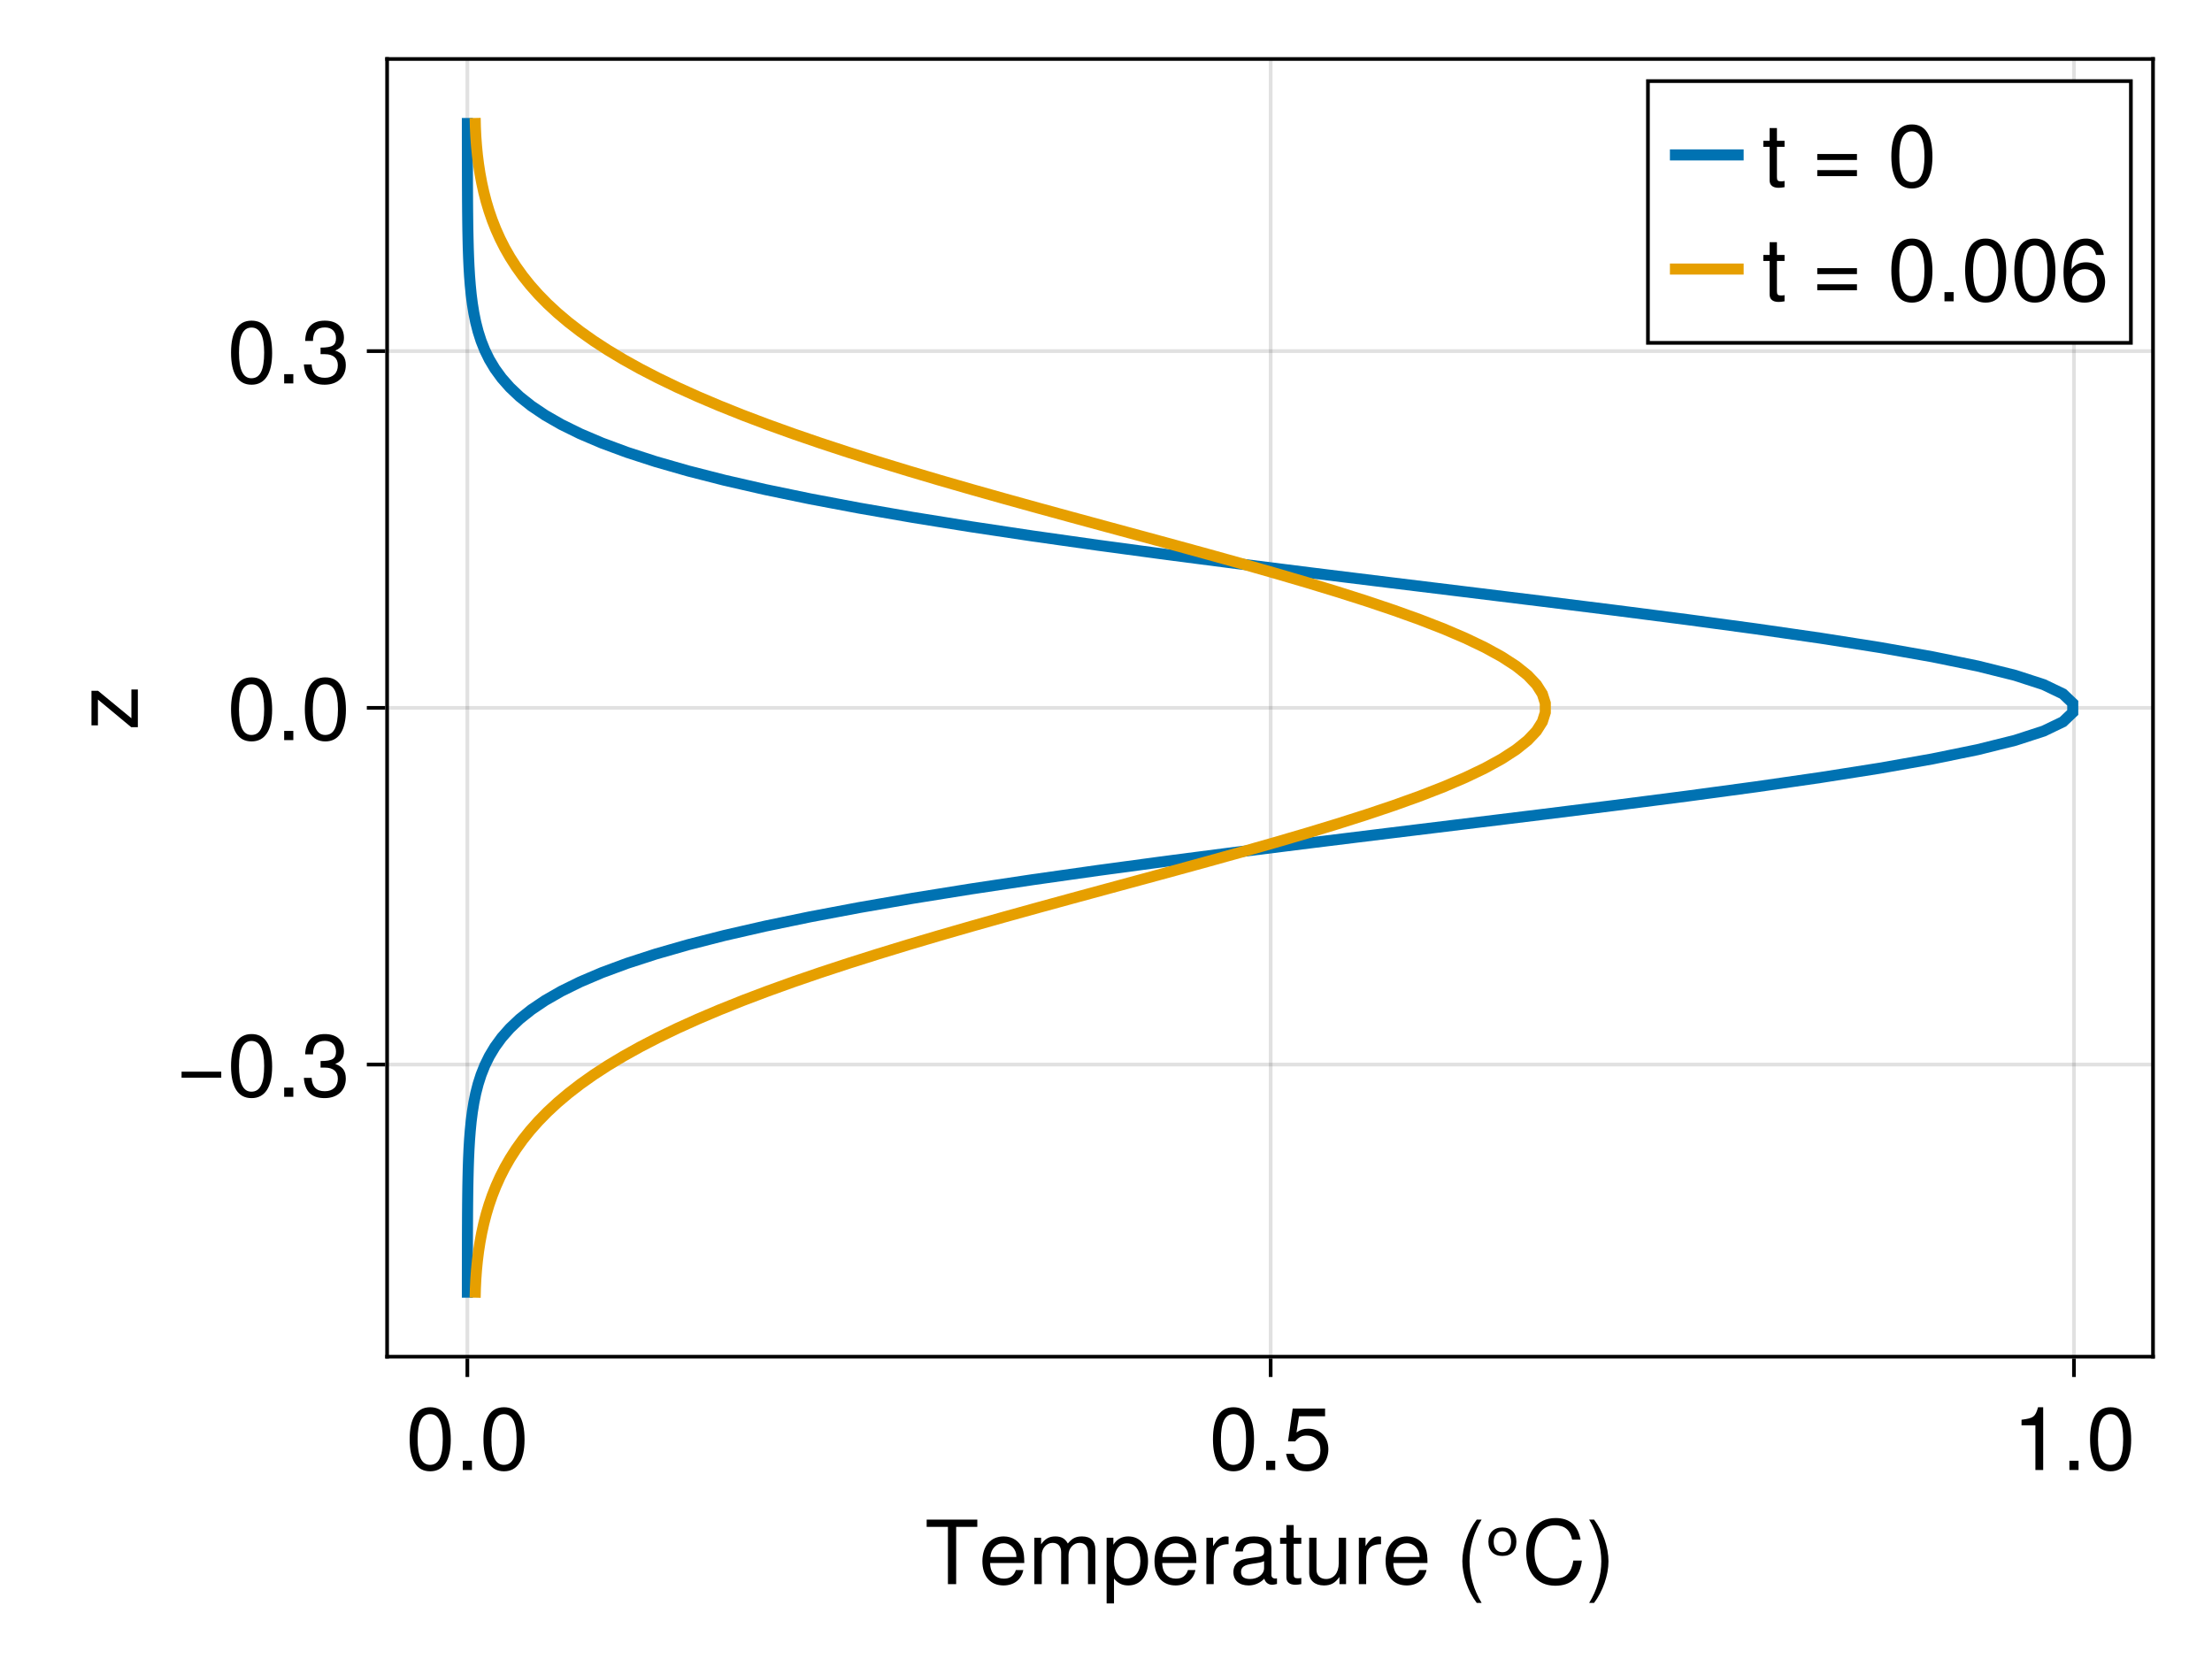 <?xml version="1.0" encoding="UTF-8"?>
<svg xmlns="http://www.w3.org/2000/svg" xmlns:xlink="http://www.w3.org/1999/xlink" width="600" height="450" viewBox="0 0 600 450">
<defs>
<g>
<g id="glyph-0-0-8482f6fb">
<path d="M 14.234 -15.531 C 14.234 -15.531 8.5 -15.531 8.5 -15.531 C 8.5 -15.531 8.5 0 8.5 0 C 8.5 0 6.266 0 6.266 0 C 6.266 0 6.266 -15.531 6.266 -15.531 C 6.266 -15.531 0.5 -15.531 0.5 -15.531 C 0.5 -15.531 0.5 -17.5 0.5 -17.5 C 0.5 -17.5 14.234 -17.5 14.234 -17.5 C 14.234 -17.5 14.234 -15.531 14.234 -15.531 Z M 14.234 -15.531 "/>
</g>
<g id="glyph-1-0-8482f6fb">
<path d="M 12.312 -5.719 C 12.312 -5.719 3.047 -5.719 3.047 -5.719 C 3.094 -2.828 4.656 -1.484 6.75 -1.484 C 8.359 -1.484 9.484 -2.156 10.031 -3.812 C 10.031 -3.812 12.047 -3.812 12.047 -3.812 C 11.547 -1.266 9.547 0.359 6.672 0.359 C 3.141 0.359 0.953 -2.094 0.953 -6.219 C 0.953 -10.344 3.219 -12.938 6.719 -12.938 C 9.078 -12.938 10.984 -11.688 11.812 -9.625 C 12.172 -8.688 12.312 -7.531 12.312 -5.719 Z M 10.172 -7.484 C 10.172 -9.453 8.656 -11.094 6.703 -11.094 C 4.688 -11.094 3.266 -9.578 3.094 -7.344 C 3.094 -7.344 10.156 -7.344 10.156 -7.344 C 10.172 -7.391 10.172 -7.484 10.172 -7.484 Z M 10.172 -7.484 "/>
</g>
<g id="glyph-1-1-8482f6fb">
<path d="M 18.234 0 C 18.234 0 16.25 0 16.25 0 C 16.25 0 16.25 -8.656 16.25 -8.656 C 16.25 -10.25 15.406 -11.188 13.938 -11.188 C 12.312 -11.188 10.969 -9.719 10.969 -7.891 C 10.969 -7.891 10.969 0 10.969 0 C 10.969 0 8.969 0 8.969 0 C 8.969 0 8.969 -8.656 8.969 -8.656 C 8.969 -10.266 8.141 -11.188 6.641 -11.188 C 5.016 -11.188 3.703 -9.719 3.703 -7.891 C 3.703 -7.891 3.703 0 3.703 0 C 3.703 0 1.703 0 1.703 0 C 1.703 0 1.703 -12.578 1.703 -12.578 C 1.703 -12.578 3.531 -12.578 3.531 -12.578 C 3.531 -12.578 3.531 -10.797 3.531 -10.797 C 4.609 -12.312 5.719 -12.938 7.391 -12.938 C 9.031 -12.938 10.031 -12.359 10.781 -11.016 C 11.953 -12.438 12.953 -12.938 14.641 -12.938 C 16.984 -12.938 18.234 -11.688 18.234 -9.438 C 18.234 -9.438 18.234 0 18.234 0 Z M 18.234 0 "/>
</g>
<g id="glyph-1-2-8482f6fb">
<path d="M 12.547 -6.172 C 12.547 -2.156 10.422 0.359 7.172 0.359 C 5.547 0.359 4.375 -0.219 3.312 -1.516 C 3.312 -1.516 3.312 5.234 3.312 5.234 C 3.312 5.234 1.312 5.234 1.312 5.234 C 1.312 5.234 1.312 -12.578 1.312 -12.578 C 1.312 -12.578 3.141 -12.578 3.141 -12.578 C 3.141 -12.578 3.141 -10.688 3.141 -10.688 C 4.078 -12.172 5.453 -12.938 7.156 -12.938 C 10.484 -12.938 12.547 -10.391 12.547 -6.172 Z M 10.469 -6.219 C 10.469 -9.219 9.031 -11.062 6.812 -11.062 C 4.703 -11.062 3.312 -9.141 3.312 -6.188 C 3.312 -3.234 4.703 -1.516 6.812 -1.516 C 9 -1.516 10.469 -3.359 10.469 -6.219 Z M 10.469 -6.219 "/>
</g>
<g id="glyph-1-3-8482f6fb">
<path d="M 7.703 -10.828 C 4.609 -10.781 3.672 -9.359 3.672 -6.531 C 3.672 -6.531 3.672 0 3.672 0 C 3.672 0 1.688 0 1.688 0 C 1.688 0 1.688 -12.578 1.688 -12.578 C 1.688 -12.578 3.5 -12.578 3.5 -12.578 C 3.5 -12.578 3.5 -10.297 3.5 -10.297 C 4.656 -12.172 5.641 -12.938 6.938 -12.938 C 7.203 -12.938 7.375 -12.906 7.703 -12.859 C 7.703 -12.859 7.703 -10.828 7.703 -10.828 Z M 7.703 -10.828 "/>
</g>
<g id="glyph-1-4-8482f6fb">
</g>
<g id="glyph-1-5-8482f6fb">
<path d="M 16.25 -6.391 C 15.719 -1.828 13.312 0.438 9.047 0.438 C 3.906 0.438 1.156 -3.438 1.156 -8.547 C 1.156 -13.656 3.844 -17.922 9.141 -17.922 C 12.984 -17.922 15.188 -15.906 15.891 -12.078 C 15.891 -12.078 13.609 -12.078 13.609 -12.078 C 13.062 -14.734 11.609 -15.953 8.875 -15.953 C 5.5 -15.953 3.391 -13.062 3.391 -8.562 C 3.391 -4.203 5.594 -1.531 9.078 -1.531 C 12.031 -1.531 13.422 -3.078 13.938 -6.391 C 13.938 -6.391 16.25 -6.391 16.25 -6.391 Z M 16.25 -6.391 "/>
</g>
<g id="glyph-1-6-8482f6fb">
<path d="M 6.141 -6.188 C 6.141 -2.422 4.625 1.938 2.234 5.094 C 2.234 5.094 0.906 5.094 0.906 5.094 C 3.031 1.688 4.203 -2.375 4.203 -6.188 C 4.203 -10.031 3.031 -14.062 0.906 -17.5 C 0.906 -17.5 2.234 -17.5 2.234 -17.5 C 4.625 -14.359 6.141 -9.984 6.141 -6.188 Z M 6.141 -6.188 "/>
</g>
<g id="glyph-2-0-8482f6fb">
<path d="M 7.703 -10.828 C 4.609 -10.781 3.672 -9.359 3.672 -6.531 C 3.672 -6.531 3.672 0 3.672 0 C 3.672 0 1.688 0 1.688 0 C 1.688 0 1.688 -12.578 1.688 -12.578 C 1.688 -12.578 3.5 -12.578 3.5 -12.578 C 3.5 -12.578 3.5 -10.297 3.5 -10.297 C 4.656 -12.172 5.641 -12.938 6.938 -12.938 C 7.203 -12.938 7.375 -12.906 7.703 -12.859 C 7.703 -12.859 7.703 -10.828 7.703 -10.828 Z M 7.703 -10.828 "/>
</g>
<g id="glyph-2-1-8482f6fb">
<path d="M 6.094 0 C 5.422 0.125 4.938 0.172 4.469 0.172 C 2.906 0.172 2.047 -0.547 2.047 -1.828 C 2.047 -1.828 2.047 -10.938 2.047 -10.938 C 2.047 -10.938 0.344 -10.938 0.344 -10.938 C 0.344 -10.938 0.344 -12.578 0.344 -12.578 C 0.344 -12.578 2.047 -12.578 2.047 -12.578 C 2.047 -12.578 2.047 -16.031 2.047 -16.031 C 2.047 -16.031 4.031 -16.031 4.031 -16.031 C 4.031 -16.031 4.031 -12.578 4.031 -12.578 C 4.031 -12.578 6.094 -12.578 6.094 -12.578 C 6.094 -12.578 6.094 -10.938 6.094 -10.938 C 6.094 -10.938 4.031 -10.938 4.031 -10.938 C 4.031 -10.938 4.031 -2.719 4.031 -2.719 C 4.031 -1.828 4.266 -1.578 5.141 -1.578 C 5.516 -1.578 5.828 -1.609 6.094 -1.688 C 6.094 -1.688 6.094 0 6.094 0 Z M 6.094 0 "/>
</g>
<g id="glyph-2-2-8482f6fb">
<path d="M 6.984 5.094 C 6.984 5.094 5.656 5.094 5.656 5.094 C 3.266 1.938 1.75 -2.422 1.75 -6.219 C 1.75 -9.984 3.266 -14.359 5.656 -17.5 C 5.656 -17.5 6.984 -17.5 6.984 -17.5 C 4.875 -14.094 3.703 -10.031 3.703 -6.219 C 3.703 -2.375 4.875 1.656 6.984 5.094 Z M 6.984 5.094 "/>
</g>
<g id="glyph-3-0-8482f6fb">
<path d="M 12.844 -0.047 C 12.188 0.125 11.875 0.172 11.469 0.172 C 10.484 0.172 9.625 -0.531 9.406 -1.484 C 8.297 -0.312 6.75 0.359 5.141 0.359 C 2.594 0.359 1.016 -0.984 1.016 -3.266 C 1.016 -4.797 1.75 -5.922 3.219 -6.531 C 3.984 -6.844 4.422 -6.938 7.25 -7.297 C 8.828 -7.484 9.344 -7.844 9.344 -8.688 C 9.344 -8.688 9.344 -9.219 9.344 -9.219 C 9.344 -10.422 8.328 -11.094 6.531 -11.094 C 4.656 -11.094 3.75 -10.391 3.578 -8.859 C 3.578 -8.859 1.562 -8.859 1.562 -8.859 C 1.688 -11.766 3.547 -12.938 6.594 -12.938 C 9.703 -12.938 11.328 -11.734 11.328 -9.5 C 11.328 -9.5 11.328 -2.5 11.328 -2.5 C 11.328 -1.875 11.719 -1.516 12.406 -1.516 C 12.531 -1.516 12.625 -1.516 12.844 -1.562 C 12.844 -1.562 12.844 -0.047 12.844 -0.047 Z M 9.344 -4.344 C 9.344 -4.344 9.344 -6.219 9.344 -6.219 C 8.656 -5.906 8.234 -5.812 6.125 -5.516 C 3.984 -5.203 3.094 -4.625 3.094 -3.312 C 3.094 -1.938 4.016 -1.391 5.562 -1.391 C 7.516 -1.391 9.344 -2.547 9.344 -4.344 Z M 9.344 -4.344 "/>
</g>
<g id="glyph-3-1-8482f6fb">
<path d="M 11.562 0 C 11.562 0 9.766 0 9.766 0 C 9.766 0 9.766 -1.938 9.766 -1.938 C 8.594 -0.281 7.422 0.359 5.562 0.359 C 3.125 0.359 1.562 -0.984 1.562 -3.078 C 1.562 -3.078 1.562 -12.578 1.562 -12.578 C 1.562 -12.578 3.547 -12.578 3.547 -12.578 C 3.547 -12.578 3.547 -3.859 3.547 -3.859 C 3.547 -2.359 4.562 -1.391 6.141 -1.391 C 8.234 -1.391 9.578 -3.078 9.578 -5.641 C 9.578 -5.641 9.578 -12.578 9.578 -12.578 C 9.578 -12.578 11.562 -12.578 11.562 -12.578 C 11.562 -12.578 11.562 0 11.562 0 Z M 11.562 0 "/>
</g>
<g id="glyph-4-0-8482f6fb">
<path d="M 4.625 -14.328 C 3.906 -14.328 3.332 -14.078 2.906 -13.578 C 2.477 -13.078 2.266 -12.383 2.266 -11.5 C 2.266 -10.613 2.473 -9.914 2.891 -9.406 C 3.316 -8.906 3.895 -8.656 4.625 -8.656 C 5.352 -8.656 5.926 -8.91 6.344 -9.422 C 6.77 -9.93 6.984 -10.625 6.984 -11.5 C 6.984 -12.363 6.77 -13.051 6.344 -13.562 C 5.926 -14.07 5.352 -14.328 4.625 -14.328 Z M 4.625 -15.359 C 5.812 -15.359 6.738 -15.016 7.406 -14.328 C 8.082 -13.648 8.422 -12.707 8.422 -11.5 C 8.422 -10.289 8.082 -9.344 7.406 -8.656 C 6.738 -7.977 5.812 -7.641 4.625 -7.641 C 3.438 -7.641 2.504 -7.977 1.828 -8.656 C 1.16 -9.344 0.828 -10.289 0.828 -11.5 C 0.828 -12.707 1.16 -13.648 1.828 -14.328 C 2.504 -15.016 3.438 -15.359 4.625 -15.359 Z M 4.625 -15.359 "/>
</g>
<g id="glyph-5-0-8482f6fb">
<path d="M 12.172 -8.188 C 12.172 -2.594 10.203 0.359 6.594 0.359 C 2.953 0.359 1.031 -2.594 1.031 -8.328 C 1.031 -14.047 2.922 -17.016 6.594 -17.016 C 10.297 -17.016 12.172 -14.094 12.172 -8.188 Z M 10.016 -8.375 C 10.016 -12.938 8.875 -15.141 6.594 -15.141 C 4.312 -15.141 3.188 -12.953 3.188 -8.297 C 3.188 -3.641 4.312 -1.391 6.547 -1.391 C 8.906 -1.391 10.016 -3.547 10.016 -8.375 Z M 10.016 -8.375 "/>
</g>
<g id="glyph-5-1-8482f6fb">
<path d="M 4.578 0 C 4.578 0 2.094 0 2.094 0 C 2.094 0 2.094 -2.5 2.094 -2.5 C 2.094 -2.5 4.578 -2.5 4.578 -2.5 C 4.578 -2.5 4.578 0 4.578 0 Z M 4.578 0 "/>
</g>
<g id="glyph-6-0-8482f6fb">
<path d="M 12.172 -8.188 C 12.172 -2.594 10.203 0.359 6.594 0.359 C 2.953 0.359 1.031 -2.594 1.031 -8.328 C 1.031 -14.047 2.922 -17.016 6.594 -17.016 C 10.297 -17.016 12.172 -14.094 12.172 -8.188 Z M 10.016 -8.375 C 10.016 -12.938 8.875 -15.141 6.594 -15.141 C 4.312 -15.141 3.188 -12.953 3.188 -8.297 C 3.188 -3.641 4.312 -1.391 6.547 -1.391 C 8.906 -1.391 10.016 -3.547 10.016 -8.375 Z M 10.016 -8.375 "/>
</g>
<g id="glyph-6-1-8482f6fb">
<path d="M 4.578 0 C 4.578 0 2.094 0 2.094 0 C 2.094 0 2.094 -2.5 2.094 -2.5 C 2.094 -2.5 4.578 -2.5 4.578 -2.5 C 4.578 -2.5 4.578 0 4.578 0 Z M 4.578 0 "/>
</g>
<g id="glyph-6-2-8482f6fb">
<path d="M 8.328 0 C 8.328 0 6.219 0 6.219 0 C 6.219 0 6.219 -12.125 6.219 -12.125 C 6.219 -12.125 2.453 -12.125 2.453 -12.125 C 2.453 -12.125 2.453 -13.625 2.453 -13.625 C 5.719 -14.047 6.188 -14.406 6.938 -17.016 C 6.938 -17.016 8.328 -17.016 8.328 -17.016 C 8.328 -17.016 8.328 0 8.328 0 Z M 8.328 0 "/>
</g>
<g id="glyph-7-0-8482f6fb">
<path d="M 12.172 -8.188 C 12.172 -2.594 10.203 0.359 6.594 0.359 C 2.953 0.359 1.031 -2.594 1.031 -8.328 C 1.031 -14.047 2.922 -17.016 6.594 -17.016 C 10.297 -17.016 12.172 -14.094 12.172 -8.188 Z M 10.016 -8.375 C 10.016 -12.938 8.875 -15.141 6.594 -15.141 C 4.312 -15.141 3.188 -12.953 3.188 -8.297 C 3.188 -3.641 4.312 -1.391 6.547 -1.391 C 8.906 -1.391 10.016 -3.547 10.016 -8.375 Z M 10.016 -8.375 "/>
</g>
<g id="glyph-8-0-8482f6fb">
<path d="M 12.312 -5.641 C 12.312 -2.047 9.906 0.359 6.484 0.359 C 3.453 0.359 1.531 -0.984 0.844 -4.375 C 0.844 -4.375 2.953 -4.375 2.953 -4.375 C 3.453 -2.453 4.578 -1.516 6.438 -1.516 C 8.734 -1.516 10.156 -2.906 10.156 -5.359 C 10.156 -7.875 8.719 -9.344 6.438 -9.344 C 5.109 -9.344 4.297 -8.922 3.312 -7.75 C 3.312 -7.75 1.375 -7.75 1.375 -7.75 C 1.375 -7.75 2.641 -16.656 2.641 -16.656 C 2.641 -16.656 11.422 -16.656 11.422 -16.656 C 11.422 -16.656 11.422 -14.562 11.422 -14.562 C 11.422 -14.562 4.344 -14.562 4.344 -14.562 C 4.344 -14.562 3.672 -10.172 3.672 -10.172 C 4.656 -10.891 5.609 -11.203 6.812 -11.203 C 10.078 -11.203 12.312 -9 12.312 -5.641 Z M 12.312 -5.641 "/>
</g>
<g id="glyph-9-0-8482f6fb">
<path d="M 0 -10.969 C 0 -10.969 0 -0.75 0 -0.75 C 0 -0.75 -1.797 -0.75 -1.797 -0.75 C -1.797 -0.75 -10.828 -8.25 -10.828 -8.25 C -10.828 -8.25 -10.828 -1.25 -10.828 -1.25 C -10.828 -1.25 -12.578 -1.25 -12.578 -1.25 C -12.578 -1.25 -12.578 -10.625 -12.578 -10.625 C -12.578 -10.625 -10.797 -10.625 -10.797 -10.625 C -10.797 -10.625 -1.75 -3.172 -1.75 -3.172 C -1.75 -3.172 -1.75 -10.969 -1.75 -10.969 C -1.75 -10.969 0 -10.969 0 -10.969 Z M 0 -10.969 "/>
</g>
<g id="glyph-10-0-8482f6fb">
<path d="M 12.391 -5.188 C 12.391 -5.188 1.625 -5.188 1.625 -5.188 C 1.625 -5.188 1.625 -6.812 1.625 -6.812 C 1.625 -6.812 12.391 -6.812 12.391 -6.812 C 12.391 -6.812 12.391 -5.188 12.391 -5.188 Z M 12.391 -5.188 "/>
</g>
<g id="glyph-11-0-8482f6fb">
<path d="M 12.172 -8.188 C 12.172 -2.594 10.203 0.359 6.594 0.359 C 2.953 0.359 1.031 -2.594 1.031 -8.328 C 1.031 -14.047 2.922 -17.016 6.594 -17.016 C 10.297 -17.016 12.172 -14.094 12.172 -8.188 Z M 10.016 -8.375 C 10.016 -12.938 8.875 -15.141 6.594 -15.141 C 4.312 -15.141 3.188 -12.953 3.188 -8.297 C 3.188 -3.641 4.312 -1.391 6.547 -1.391 C 8.906 -1.391 10.016 -3.547 10.016 -8.375 Z M 10.016 -8.375 "/>
</g>
<g id="glyph-12-0-8482f6fb">
<path d="M 4.578 0 C 4.578 0 2.094 0 2.094 0 C 2.094 0 2.094 -2.5 2.094 -2.5 C 2.094 -2.5 4.578 -2.5 4.578 -2.5 C 4.578 -2.5 4.578 0 4.578 0 Z M 4.578 0 "/>
</g>
<g id="glyph-12-1-8482f6fb">
<path d="M 12.172 -8.188 C 12.172 -2.594 10.203 0.359 6.594 0.359 C 2.953 0.359 1.031 -2.594 1.031 -8.328 C 1.031 -14.047 2.922 -17.016 6.594 -17.016 C 10.297 -17.016 12.172 -14.094 12.172 -8.188 Z M 10.016 -8.375 C 10.016 -12.938 8.875 -15.141 6.594 -15.141 C 4.312 -15.141 3.188 -12.953 3.188 -8.297 C 3.188 -3.641 4.312 -1.391 6.547 -1.391 C 8.906 -1.391 10.016 -3.547 10.016 -8.375 Z M 10.016 -8.375 "/>
</g>
<g id="glyph-13-0-8482f6fb">
<path d="M 12.141 -4.938 C 12.141 -1.734 9.891 0.359 6.391 0.359 C 2.906 0.359 1.031 -1.344 0.766 -5.141 C 0.766 -5.141 2.875 -5.141 2.875 -5.141 C 3.031 -2.656 4.156 -1.516 6.453 -1.516 C 8.656 -1.516 9.984 -2.781 9.984 -4.922 C 9.984 -6.812 8.781 -7.922 6.453 -7.922 C 6.453 -7.922 5.297 -7.922 5.297 -7.922 C 5.297 -7.922 5.297 -9.703 5.297 -9.703 C 8.688 -9.703 9.484 -10.438 9.484 -12.266 C 9.484 -14.062 8.359 -15.172 6.484 -15.172 C 4.312 -15.172 3.281 -14.047 3.234 -11.516 C 3.234 -11.516 1.125 -11.516 1.125 -11.516 C 1.203 -15.141 3.031 -17.016 6.453 -17.016 C 9.703 -17.016 11.641 -15.266 11.641 -12.344 C 11.641 -10.625 10.844 -9.531 9.266 -8.906 C 11.297 -8.203 12.141 -7.016 12.141 -4.938 Z M 12.141 -4.938 "/>
</g>
<g id="glyph-13-1-8482f6fb">
<path d="M 4.578 0 C 4.578 0 2.094 0 2.094 0 C 2.094 0 2.094 -2.5 2.094 -2.5 C 2.094 -2.5 4.578 -2.5 4.578 -2.5 C 4.578 -2.5 4.578 0 4.578 0 Z M 4.578 0 "/>
</g>
<g id="glyph-14-0-8482f6fb">
<path d="M 12.172 -8.188 C 12.172 -2.594 10.203 0.359 6.594 0.359 C 2.953 0.359 1.031 -2.594 1.031 -8.328 C 1.031 -14.047 2.922 -17.016 6.594 -17.016 C 10.297 -17.016 12.172 -14.094 12.172 -8.188 Z M 10.016 -8.375 C 10.016 -12.938 8.875 -15.141 6.594 -15.141 C 4.312 -15.141 3.188 -12.953 3.188 -8.297 C 3.188 -3.641 4.312 -1.391 6.547 -1.391 C 8.906 -1.391 10.016 -3.547 10.016 -8.375 Z M 10.016 -8.375 "/>
</g>
<g id="glyph-15-0-8482f6fb">
<path d="M 4.578 0 C 4.578 0 2.094 0 2.094 0 C 2.094 0 2.094 -2.5 2.094 -2.5 C 2.094 -2.5 4.578 -2.5 4.578 -2.5 C 4.578 -2.5 4.578 0 4.578 0 Z M 4.578 0 "/>
</g>
<g id="glyph-15-1-8482f6fb">
<path d="M 12.172 -8.188 C 12.172 -2.594 10.203 0.359 6.594 0.359 C 2.953 0.359 1.031 -2.594 1.031 -8.328 C 1.031 -14.047 2.922 -17.016 6.594 -17.016 C 10.297 -17.016 12.172 -14.094 12.172 -8.188 Z M 10.016 -8.375 C 10.016 -12.938 8.875 -15.141 6.594 -15.141 C 4.312 -15.141 3.188 -12.953 3.188 -8.297 C 3.188 -3.641 4.312 -1.391 6.547 -1.391 C 8.906 -1.391 10.016 -3.547 10.016 -8.375 Z M 10.016 -8.375 "/>
</g>
<g id="glyph-16-0-8482f6fb">
<path d="M 12.141 -4.938 C 12.141 -1.734 9.891 0.359 6.391 0.359 C 2.906 0.359 1.031 -1.344 0.766 -5.141 C 0.766 -5.141 2.875 -5.141 2.875 -5.141 C 3.031 -2.656 4.156 -1.516 6.453 -1.516 C 8.656 -1.516 9.984 -2.781 9.984 -4.922 C 9.984 -6.812 8.781 -7.922 6.453 -7.922 C 6.453 -7.922 5.297 -7.922 5.297 -7.922 C 5.297 -7.922 5.297 -9.703 5.297 -9.703 C 8.688 -9.703 9.484 -10.438 9.484 -12.266 C 9.484 -14.062 8.359 -15.172 6.484 -15.172 C 4.312 -15.172 3.281 -14.047 3.234 -11.516 C 3.234 -11.516 1.125 -11.516 1.125 -11.516 C 1.203 -15.141 3.031 -17.016 6.453 -17.016 C 9.703 -17.016 11.641 -15.266 11.641 -12.344 C 11.641 -10.625 10.844 -9.531 9.266 -8.906 C 11.297 -8.203 12.141 -7.016 12.141 -4.938 Z M 12.141 -4.938 "/>
</g>
<g id="glyph-17-0-8482f6fb">
<path d="M 6.094 0 C 5.422 0.125 4.938 0.172 4.469 0.172 C 2.906 0.172 2.047 -0.547 2.047 -1.828 C 2.047 -1.828 2.047 -10.938 2.047 -10.938 C 2.047 -10.938 0.344 -10.938 0.344 -10.938 C 0.344 -10.938 0.344 -12.578 0.344 -12.578 C 0.344 -12.578 2.047 -12.578 2.047 -12.578 C 2.047 -12.578 2.047 -16.031 2.047 -16.031 C 2.047 -16.031 4.031 -16.031 4.031 -16.031 C 4.031 -16.031 4.031 -12.578 4.031 -12.578 C 4.031 -12.578 6.094 -12.578 6.094 -12.578 C 6.094 -12.578 6.094 -10.938 6.094 -10.938 C 6.094 -10.938 4.031 -10.938 4.031 -10.938 C 4.031 -10.938 4.031 -2.719 4.031 -2.719 C 4.031 -1.828 4.266 -1.578 5.141 -1.578 C 5.516 -1.578 5.828 -1.609 6.094 -1.688 C 6.094 -1.688 6.094 0 6.094 0 Z M 6.094 0 "/>
</g>
<g id="glyph-18-0-8482f6fb">
</g>
<g id="glyph-18-1-8482f6fb">
<path d="M 12.391 -7.375 C 12.391 -7.375 1.625 -7.375 1.625 -7.375 C 1.625 -7.375 1.625 -9 1.625 -9 C 1.625 -9 12.391 -9 12.391 -9 C 12.391 -9 12.391 -7.375 12.391 -7.375 Z M 12.391 -3 C 12.391 -3 1.625 -3 1.625 -3 C 1.625 -3 1.625 -4.625 1.625 -4.625 C 1.625 -4.625 12.391 -4.625 12.391 -4.625 C 12.391 -4.625 12.391 -3 12.391 -3 Z M 12.391 -3 "/>
</g>
<g id="glyph-19-0-8482f6fb">
<path d="M 6.094 0 C 5.422 0.125 4.938 0.172 4.469 0.172 C 2.906 0.172 2.047 -0.547 2.047 -1.828 C 2.047 -1.828 2.047 -10.938 2.047 -10.938 C 2.047 -10.938 0.344 -10.938 0.344 -10.938 C 0.344 -10.938 0.344 -12.578 0.344 -12.578 C 0.344 -12.578 2.047 -12.578 2.047 -12.578 C 2.047 -12.578 2.047 -16.031 2.047 -16.031 C 2.047 -16.031 4.031 -16.031 4.031 -16.031 C 4.031 -16.031 4.031 -12.578 4.031 -12.578 C 4.031 -12.578 6.094 -12.578 6.094 -12.578 C 6.094 -12.578 6.094 -10.938 6.094 -10.938 C 6.094 -10.938 4.031 -10.938 4.031 -10.938 C 4.031 -10.938 4.031 -2.719 4.031 -2.719 C 4.031 -1.828 4.266 -1.578 5.141 -1.578 C 5.516 -1.578 5.828 -1.609 6.094 -1.688 C 6.094 -1.688 6.094 0 6.094 0 Z M 6.094 0 "/>
</g>
<g id="glyph-19-1-8482f6fb">
<path d="M 12.391 -7.375 C 12.391 -7.375 1.625 -7.375 1.625 -7.375 C 1.625 -7.375 1.625 -9 1.625 -9 C 1.625 -9 12.391 -9 12.391 -9 C 12.391 -9 12.391 -7.375 12.391 -7.375 Z M 12.391 -3 C 12.391 -3 1.625 -3 1.625 -3 C 1.625 -3 1.625 -4.625 1.625 -4.625 C 1.625 -4.625 12.391 -4.625 12.391 -4.625 C 12.391 -4.625 12.391 -3 12.391 -3 Z M 12.391 -3 "/>
</g>
<g id="glyph-19-2-8482f6fb">
<path d="M 12.172 -8.188 C 12.172 -2.594 10.203 0.359 6.594 0.359 C 2.953 0.359 1.031 -2.594 1.031 -8.328 C 1.031 -14.047 2.922 -17.016 6.594 -17.016 C 10.297 -17.016 12.172 -14.094 12.172 -8.188 Z M 10.016 -8.375 C 10.016 -12.938 8.875 -15.141 6.594 -15.141 C 4.312 -15.141 3.188 -12.953 3.188 -8.297 C 3.188 -3.641 4.312 -1.391 6.547 -1.391 C 8.906 -1.391 10.016 -3.547 10.016 -8.375 Z M 10.016 -8.375 "/>
</g>
<g id="glyph-19-3-8482f6fb">
<path d="M 4.578 0 C 4.578 0 2.094 0 2.094 0 C 2.094 0 2.094 -2.5 2.094 -2.5 C 2.094 -2.5 4.578 -2.5 4.578 -2.5 C 4.578 -2.5 4.578 0 4.578 0 Z M 4.578 0 "/>
</g>
<g id="glyph-19-4-8482f6fb">
<path d="M 12.312 -5.281 C 12.312 -1.938 9.984 0.359 6.75 0.359 C 2.859 0.359 1.031 -2.453 1.031 -7.75 C 1.031 -13.688 3.172 -17.016 7.125 -17.016 C 9.719 -17.016 11.547 -15.359 11.953 -12.578 C 11.953 -12.578 9.844 -12.578 9.844 -12.578 C 9.5 -14.203 8.469 -15.141 6.984 -15.141 C 4.562 -15.141 3.219 -12.844 3.188 -8.688 C 4.109 -9.938 5.422 -10.578 7.109 -10.578 C 10.156 -10.578 12.312 -8.453 12.312 -5.281 Z M 10.156 -5.109 C 10.156 -7.391 8.875 -8.719 6.844 -8.719 C 4.75 -8.719 3.312 -7.344 3.312 -5.234 C 3.312 -3.047 4.797 -1.516 6.766 -1.516 C 8.719 -1.516 10.156 -2.969 10.156 -5.109 Z M 10.156 -5.109 "/>
</g>
<g id="glyph-20-0-8482f6fb">
</g>
<g id="glyph-21-0-8482f6fb">
</g>
</g>
</defs>
<rect x="-60" y="-45" width="720" height="540" fill="rgb(100%, 100%, 100%)" fill-opacity="1"/>
<path fill-rule="nonzero" fill="rgb(100%, 100%, 100%)" fill-opacity="1" d="M 105 368 L 584 368 L 584 16 L 105 16 Z M 105 368 "/>
<path fill="none" stroke-width="1" stroke-linecap="butt" stroke-linejoin="miter" stroke="rgb(0%, 0%, 0%)" stroke-opacity="0.12" stroke-miterlimit="1.155" d="M 126.77 368 L 126.77 16 "/>
<path fill="none" stroke-width="1" stroke-linecap="butt" stroke-linejoin="miter" stroke="rgb(0%, 0%, 0%)" stroke-opacity="0.12" stroke-miterlimit="1.155" d="M 344.664 368 L 344.664 16 "/>
<path fill="none" stroke-width="1" stroke-linecap="butt" stroke-linejoin="miter" stroke="rgb(0%, 0%, 0%)" stroke-opacity="0.12" stroke-miterlimit="1.155" d="M 562.559 368 L 562.559 16 "/>
<path fill="none" stroke-width="1" stroke-linecap="butt" stroke-linejoin="miter" stroke="rgb(0%, 0%, 0%)" stroke-opacity="0.12" stroke-miterlimit="1.155" d="M 105 288.758 L 584 288.758 "/>
<path fill="none" stroke-width="1" stroke-linecap="butt" stroke-linejoin="miter" stroke="rgb(0%, 0%, 0%)" stroke-opacity="0.12" stroke-miterlimit="1.155" d="M 105 192 L 584 192 "/>
<path fill="none" stroke-width="1" stroke-linecap="butt" stroke-linejoin="miter" stroke="rgb(0%, 0%, 0%)" stroke-opacity="0.12" stroke-miterlimit="1.155" d="M 105 95.242 L 584 95.242 "/>
<g fill="rgb(0%, 0%, 0%)" fill-opacity="1">
<use xlink:href="#glyph-0-0-8482f6fb" x="250.857" y="429.688"/>
</g>
<g fill="rgb(0%, 0%, 0%)" fill-opacity="1">
<use xlink:href="#glyph-1-0-8482f6fb" x="265.521" y="429.688"/>
</g>
<g fill="rgb(0%, 0%, 0%)" fill-opacity="1">
<use xlink:href="#glyph-1-1-8482f6fb" x="278.865" y="429.688"/>
</g>
<g fill="rgb(0%, 0%, 0%)" fill-opacity="1">
<use xlink:href="#glyph-1-2-8482f6fb" x="298.857" y="429.688"/>
</g>
<g fill="rgb(0%, 0%, 0%)" fill-opacity="1">
<use xlink:href="#glyph-1-0-8482f6fb" x="312.201" y="429.688"/>
</g>
<g fill="rgb(0%, 0%, 0%)" fill-opacity="1">
<use xlink:href="#glyph-2-0-8482f6fb" x="325.545" y="429.688"/>
</g>
<g fill="rgb(0%, 0%, 0%)" fill-opacity="1">
<use xlink:href="#glyph-3-0-8482f6fb" x="333.537" y="429.688"/>
</g>
<g fill="rgb(0%, 0%, 0%)" fill-opacity="1">
<use xlink:href="#glyph-2-1-8482f6fb" x="346.881" y="429.688"/>
</g>
<g fill="rgb(0%, 0%, 0%)" fill-opacity="1">
<use xlink:href="#glyph-3-1-8482f6fb" x="353.553" y="429.688"/>
</g>
<g fill="rgb(0%, 0%, 0%)" fill-opacity="1">
<use xlink:href="#glyph-1-3-8482f6fb" x="366.897" y="429.688"/>
</g>
<g fill="rgb(0%, 0%, 0%)" fill-opacity="1">
<use xlink:href="#glyph-1-0-8482f6fb" x="374.889" y="429.688"/>
</g>
<g fill="rgb(0%, 0%, 0%)" fill-opacity="1">
<use xlink:href="#glyph-1-4-8482f6fb" x="388.233" y="429.688"/>
</g>
<g fill="rgb(0%, 0%, 0%)" fill-opacity="1">
<use xlink:href="#glyph-2-2-8482f6fb" x="394.905" y="429.688"/>
</g>
<g fill="rgb(0%, 0%, 0%)" fill-opacity="1">
<use xlink:href="#glyph-4-0-8482f6fb" x="402.897" y="429.688"/>
</g>
<g fill="rgb(0%, 0%, 0%)" fill-opacity="1">
<use xlink:href="#glyph-1-5-8482f6fb" x="412.823" y="429.688"/>
</g>
<g fill="rgb(0%, 0%, 0%)" fill-opacity="1">
<use xlink:href="#glyph-1-6-8482f6fb" x="430.151" y="429.688"/>
</g>
<g fill="rgb(0%, 0%, 0%)" fill-opacity="1">
<use xlink:href="#glyph-5-0-8482f6fb" x="110.091" y="398.728"/>
</g>
<g fill="rgb(0%, 0%, 0%)" fill-opacity="1">
<use xlink:href="#glyph-5-1-8482f6fb" x="123.435" y="398.728"/>
</g>
<g fill="rgb(0%, 0%, 0%)" fill-opacity="1">
<use xlink:href="#glyph-6-0-8482f6fb" x="130.107" y="398.728"/>
</g>
<g fill="rgb(0%, 0%, 0%)" fill-opacity="1">
<use xlink:href="#glyph-7-0-8482f6fb" x="327.985" y="398.728"/>
</g>
<g fill="rgb(0%, 0%, 0%)" fill-opacity="1">
<use xlink:href="#glyph-6-1-8482f6fb" x="341.329" y="398.728"/>
</g>
<g fill="rgb(0%, 0%, 0%)" fill-opacity="1">
<use xlink:href="#glyph-8-0-8482f6fb" x="348.001" y="398.728"/>
</g>
<g fill="rgb(0%, 0%, 0%)" fill-opacity="1">
<use xlink:href="#glyph-6-2-8482f6fb" x="545.88" y="398.728"/>
</g>
<g fill="rgb(0%, 0%, 0%)" fill-opacity="1">
<use xlink:href="#glyph-6-1-8482f6fb" x="559.224" y="398.728"/>
</g>
<g fill="rgb(0%, 0%, 0%)" fill-opacity="1">
<use xlink:href="#glyph-6-0-8482f6fb" x="565.896" y="398.728"/>
</g>
<g fill="rgb(0%, 0%, 0%)" fill-opacity="1">
<use xlink:href="#glyph-9-0-8482f6fb" x="37.392" y="198"/>
</g>
<g fill="rgb(0%, 0%, 0%)" fill-opacity="1">
<use xlink:href="#glyph-10-0-8482f6fb" x="47.624" y="297.504"/>
</g>
<g fill="rgb(0%, 0%, 0%)" fill-opacity="1">
<use xlink:href="#glyph-11-0-8482f6fb" x="61.64" y="297.504"/>
</g>
<g fill="rgb(0%, 0%, 0%)" fill-opacity="1">
<use xlink:href="#glyph-12-0-8482f6fb" x="74.984" y="297.504"/>
</g>
<g fill="rgb(0%, 0%, 0%)" fill-opacity="1">
<use xlink:href="#glyph-13-0-8482f6fb" x="81.656" y="297.504"/>
</g>
<g fill="rgb(0%, 0%, 0%)" fill-opacity="1">
<use xlink:href="#glyph-11-0-8482f6fb" x="61.64" y="200.748"/>
</g>
<g fill="rgb(0%, 0%, 0%)" fill-opacity="1">
<use xlink:href="#glyph-13-1-8482f6fb" x="74.984" y="200.748"/>
</g>
<g fill="rgb(0%, 0%, 0%)" fill-opacity="1">
<use xlink:href="#glyph-12-1-8482f6fb" x="81.656" y="200.748"/>
</g>
<g fill="rgb(0%, 0%, 0%)" fill-opacity="1">
<use xlink:href="#glyph-14-0-8482f6fb" x="61.64" y="103.992"/>
</g>
<g fill="rgb(0%, 0%, 0%)" fill-opacity="1">
<use xlink:href="#glyph-15-0-8482f6fb" x="74.984" y="103.992"/>
</g>
<g fill="rgb(0%, 0%, 0%)" fill-opacity="1">
<use xlink:href="#glyph-16-0-8482f6fb" x="81.656" y="103.992"/>
</g>
<path fill="none" stroke-width="3" stroke-linecap="butt" stroke-linejoin="miter" stroke="rgb(0%, 44.706%, 69.804%)" stroke-opacity="1" stroke-miterlimit="2" d="M 126.773 352 L 126.773 346.961 L 126.789 336.883 L 126.797 334.363 L 126.82 329.324 L 126.84 326.805 L 126.867 324.285 L 126.902 321.766 L 126.953 319.242 L 127.016 316.723 L 127.102 314.203 L 127.215 311.684 L 127.363 309.164 L 127.559 306.645 L 127.805 304.125 L 128.125 301.605 L 128.531 299.086 L 129.043 296.566 L 129.691 294.047 L 130.496 291.527 L 131.5 289.008 L 132.734 286.488 L 134.246 283.969 L 136.082 281.449 L 138.301 278.93 L 140.957 276.41 L 144.125 273.891 L 147.867 271.371 L 152.262 268.852 L 157.383 266.332 L 163.309 263.812 L 170.117 261.293 L 177.887 258.773 L 186.676 256.25 L 196.551 253.73 L 207.559 251.211 L 219.734 248.691 L 233.094 246.172 L 247.633 243.652 L 263.324 241.133 L 280.117 238.613 L 297.922 236.094 L 316.637 233.574 L 336.113 231.055 L 356.184 228.535 L 376.648 226.016 L 397.285 223.496 L 417.84 220.977 L 438.055 218.457 L 457.645 215.938 L 476.328 213.418 L 493.82 210.898 L 509.844 208.379 L 524.129 205.859 L 536.445 203.34 L 546.57 200.82 L 554.328 198.301 L 559.578 195.781 L 562.227 193.262 L 562.227 190.738 L 559.578 188.219 L 554.328 185.699 L 546.57 183.18 L 536.445 180.66 L 524.129 178.141 L 509.844 175.621 L 493.82 173.102 L 476.328 170.582 L 457.645 168.062 L 438.055 165.543 L 417.84 163.023 L 397.285 160.504 L 376.648 157.984 L 356.184 155.465 L 336.113 152.945 L 316.637 150.426 L 297.922 147.906 L 280.117 145.387 L 263.324 142.867 L 247.633 140.348 L 233.094 137.828 L 219.734 135.309 L 207.559 132.789 L 196.551 130.27 L 186.676 127.746 L 177.887 125.227 L 170.117 122.707 L 163.309 120.188 L 157.383 117.668 L 152.262 115.148 L 147.867 112.629 L 144.125 110.109 L 140.957 107.59 L 138.301 105.07 L 136.082 102.551 L 134.246 100.031 L 132.734 97.512 L 131.5 94.992 L 130.496 92.473 L 129.691 89.953 L 129.043 87.434 L 128.531 84.914 L 128.125 82.395 L 127.805 79.875 L 127.559 77.355 L 127.363 74.836 L 127.215 72.316 L 127.102 69.797 L 127.016 67.277 L 126.953 64.758 L 126.902 62.234 L 126.867 59.715 L 126.84 57.195 L 126.82 54.676 L 126.797 49.637 L 126.789 47.117 L 126.773 37.039 L 126.773 32 "/>
<path fill="none" stroke-width="3" stroke-linecap="butt" stroke-linejoin="miter" stroke="rgb(90.196%, 62.353%, 0%)" stroke-opacity="1" stroke-miterlimit="2" d="M 128.887 352 L 128.945 349.48 L 129.066 346.961 L 129.25 344.441 L 129.496 341.922 L 129.812 339.402 L 130.203 336.883 L 130.676 334.363 L 131.234 331.844 L 131.887 329.324 L 132.645 326.805 L 133.516 324.285 L 134.512 321.766 L 135.645 319.242 L 136.922 316.723 L 138.363 314.203 L 139.98 311.684 L 141.785 309.164 L 143.797 306.645 L 146.031 304.125 L 148.496 301.605 L 151.215 299.086 L 154.203 296.566 L 157.469 294.047 L 161.031 291.527 L 164.906 289.008 L 169.102 286.488 L 173.629 283.969 L 178.5 281.449 L 183.723 278.93 L 189.301 276.41 L 195.238 273.891 L 201.531 271.371 L 208.184 268.852 L 215.18 266.332 L 222.516 263.812 L 230.176 261.293 L 238.145 258.773 L 246.398 256.25 L 254.906 253.73 L 263.648 251.211 L 272.586 248.691 L 281.676 246.172 L 290.887 243.652 L 300.164 241.133 L 309.465 238.613 L 318.734 236.094 L 327.922 233.574 L 336.969 231.055 L 345.82 228.535 L 354.422 226.016 L 362.707 223.496 L 370.625 220.977 L 378.113 218.457 L 385.121 215.938 L 391.598 213.418 L 397.488 210.898 L 402.75 208.379 L 407.344 205.859 L 411.23 203.34 L 414.375 200.82 L 416.758 198.301 L 418.359 195.781 L 419.16 193.262 L 419.16 190.738 L 418.359 188.219 L 416.758 185.699 L 414.375 183.18 L 411.23 180.66 L 407.344 178.141 L 402.75 175.621 L 397.488 173.102 L 391.598 170.582 L 385.121 168.062 L 378.113 165.543 L 370.625 163.023 L 362.707 160.504 L 354.422 157.984 L 345.82 155.465 L 336.969 152.945 L 327.922 150.426 L 318.734 147.906 L 309.465 145.387 L 300.164 142.867 L 290.887 140.348 L 281.676 137.828 L 272.586 135.309 L 263.648 132.789 L 254.906 130.27 L 246.398 127.746 L 238.145 125.227 L 230.176 122.707 L 222.516 120.188 L 215.18 117.668 L 208.184 115.148 L 201.531 112.629 L 195.238 110.109 L 189.301 107.59 L 183.723 105.07 L 178.5 102.551 L 173.629 100.031 L 169.102 97.512 L 164.906 94.992 L 161.031 92.473 L 157.469 89.953 L 154.203 87.434 L 151.215 84.914 L 148.496 82.395 L 146.031 79.875 L 143.797 77.355 L 141.785 74.836 L 139.98 72.316 L 138.363 69.797 L 136.922 67.277 L 135.645 64.758 L 134.512 62.234 L 133.516 59.715 L 132.645 57.195 L 131.887 54.676 L 131.234 52.156 L 130.676 49.637 L 130.203 47.117 L 129.812 44.598 L 129.496 42.078 L 129.25 39.559 L 129.066 37.039 L 128.945 34.52 L 128.887 32 "/>
<path fill-rule="nonzero" fill="rgb(100%, 100%, 100%)" fill-opacity="1" stroke-width="1" stroke-linecap="butt" stroke-linejoin="miter" stroke="rgb(0%, 0%, 0%)" stroke-opacity="1" stroke-miterlimit="2" d="M 447 93 L 578 93 L 578 22 L 447 22 Z M 447 93 "/>
<path fill="none" stroke-width="1" stroke-linecap="butt" stroke-linejoin="miter" stroke="rgb(0%, 0%, 0%)" stroke-opacity="1" stroke-miterlimit="1.155" d="M 126.77 368.5 L 126.77 373.5 "/>
<path fill="none" stroke-width="1" stroke-linecap="butt" stroke-linejoin="miter" stroke="rgb(0%, 0%, 0%)" stroke-opacity="1" stroke-miterlimit="1.155" d="M 344.664 368.5 L 344.664 373.5 "/>
<path fill="none" stroke-width="1" stroke-linecap="butt" stroke-linejoin="miter" stroke="rgb(0%, 0%, 0%)" stroke-opacity="1" stroke-miterlimit="1.155" d="M 562.559 368.5 L 562.559 373.5 "/>
<path fill="none" stroke-width="1" stroke-linecap="butt" stroke-linejoin="miter" stroke="rgb(0%, 0%, 0%)" stroke-opacity="1" stroke-miterlimit="1.155" d="M 104.5 288.758 L 99.5 288.758 "/>
<path fill="none" stroke-width="1" stroke-linecap="butt" stroke-linejoin="miter" stroke="rgb(0%, 0%, 0%)" stroke-opacity="1" stroke-miterlimit="1.155" d="M 104.5 192 L 99.5 192 "/>
<path fill="none" stroke-width="1" stroke-linecap="butt" stroke-linejoin="miter" stroke="rgb(0%, 0%, 0%)" stroke-opacity="1" stroke-miterlimit="1.155" d="M 104.5 95.242 L 99.5 95.242 "/>
<path fill="none" stroke-width="3" stroke-linecap="butt" stroke-linejoin="miter" stroke="rgb(0%, 44.706%, 69.804%)" stroke-opacity="1" stroke-miterlimit="2" d="M 452.961 42.02 L 472.961 42.02 "/>
<path fill="none" stroke-width="3" stroke-linecap="butt" stroke-linejoin="miter" stroke="rgb(90.196%, 62.353%, 0%)" stroke-opacity="1" stroke-miterlimit="2" d="M 452.961 72.98 L 472.961 72.98 "/>
<g fill="rgb(0%, 0%, 0%)" fill-opacity="1">
<use xlink:href="#glyph-17-0-8482f6fb" x="477.96" y="50.768"/>
</g>
<g fill="rgb(0%, 0%, 0%)" fill-opacity="1">
<use xlink:href="#glyph-18-0-8482f6fb" x="484.632" y="50.768"/>
</g>
<g fill="rgb(0%, 0%, 0%)" fill-opacity="1">
<use xlink:href="#glyph-18-1-8482f6fb" x="491.304" y="50.768"/>
</g>
<g fill="rgb(0%, 0%, 0%)" fill-opacity="1">
<use xlink:href="#glyph-18-0-8482f6fb" x="505.32" y="50.768"/>
</g>
<g fill="rgb(0%, 0%, 0%)" fill-opacity="1">
<use xlink:href="#glyph-15-1-8482f6fb" x="511.992" y="50.768"/>
</g>
<g fill="rgb(0%, 0%, 0%)" fill-opacity="1">
<use xlink:href="#glyph-19-0-8482f6fb" x="477.96" y="81.728"/>
</g>
<g fill="rgb(0%, 0%, 0%)" fill-opacity="1">
<use xlink:href="#glyph-20-0-8482f6fb" x="484.632" y="81.728"/>
</g>
<g fill="rgb(0%, 0%, 0%)" fill-opacity="1">
<use xlink:href="#glyph-19-1-8482f6fb" x="491.304" y="81.728"/>
</g>
<g fill="rgb(0%, 0%, 0%)" fill-opacity="1">
<use xlink:href="#glyph-21-0-8482f6fb" x="505.32" y="81.728"/>
</g>
<g fill="rgb(0%, 0%, 0%)" fill-opacity="1">
<use xlink:href="#glyph-19-2-8482f6fb" x="511.992" y="81.728"/>
</g>
<g fill="rgb(0%, 0%, 0%)" fill-opacity="1">
<use xlink:href="#glyph-19-3-8482f6fb" x="525.336" y="81.728"/>
</g>
<g fill="rgb(0%, 0%, 0%)" fill-opacity="1">
<use xlink:href="#glyph-19-2-8482f6fb" x="532.008" y="81.728"/>
</g>
<g fill="rgb(0%, 0%, 0%)" fill-opacity="1">
<use xlink:href="#glyph-19-2-8482f6fb" x="545.352" y="81.728"/>
</g>
<g fill="rgb(0%, 0%, 0%)" fill-opacity="1">
<use xlink:href="#glyph-19-4-8482f6fb" x="558.696" y="81.728"/>
</g>
<path fill="none" stroke-width="1" stroke-linecap="butt" stroke-linejoin="miter" stroke="rgb(0%, 0%, 0%)" stroke-opacity="1" stroke-miterlimit="1.155" d="M 104.5 368 L 584.5 368 "/>
<path fill="none" stroke-width="1" stroke-linecap="butt" stroke-linejoin="miter" stroke="rgb(0%, 0%, 0%)" stroke-opacity="1" stroke-miterlimit="1.155" d="M 105 368.5 L 105 15.5 "/>
<path fill="none" stroke-width="1" stroke-linecap="butt" stroke-linejoin="miter" stroke="rgb(0%, 0%, 0%)" stroke-opacity="1" stroke-miterlimit="1.155" d="M 104.5 16 L 584.5 16 "/>
<path fill="none" stroke-width="1" stroke-linecap="butt" stroke-linejoin="miter" stroke="rgb(0%, 0%, 0%)" stroke-opacity="1" stroke-miterlimit="1.155" d="M 584 368.5 L 584 15.5 "/>
</svg>
